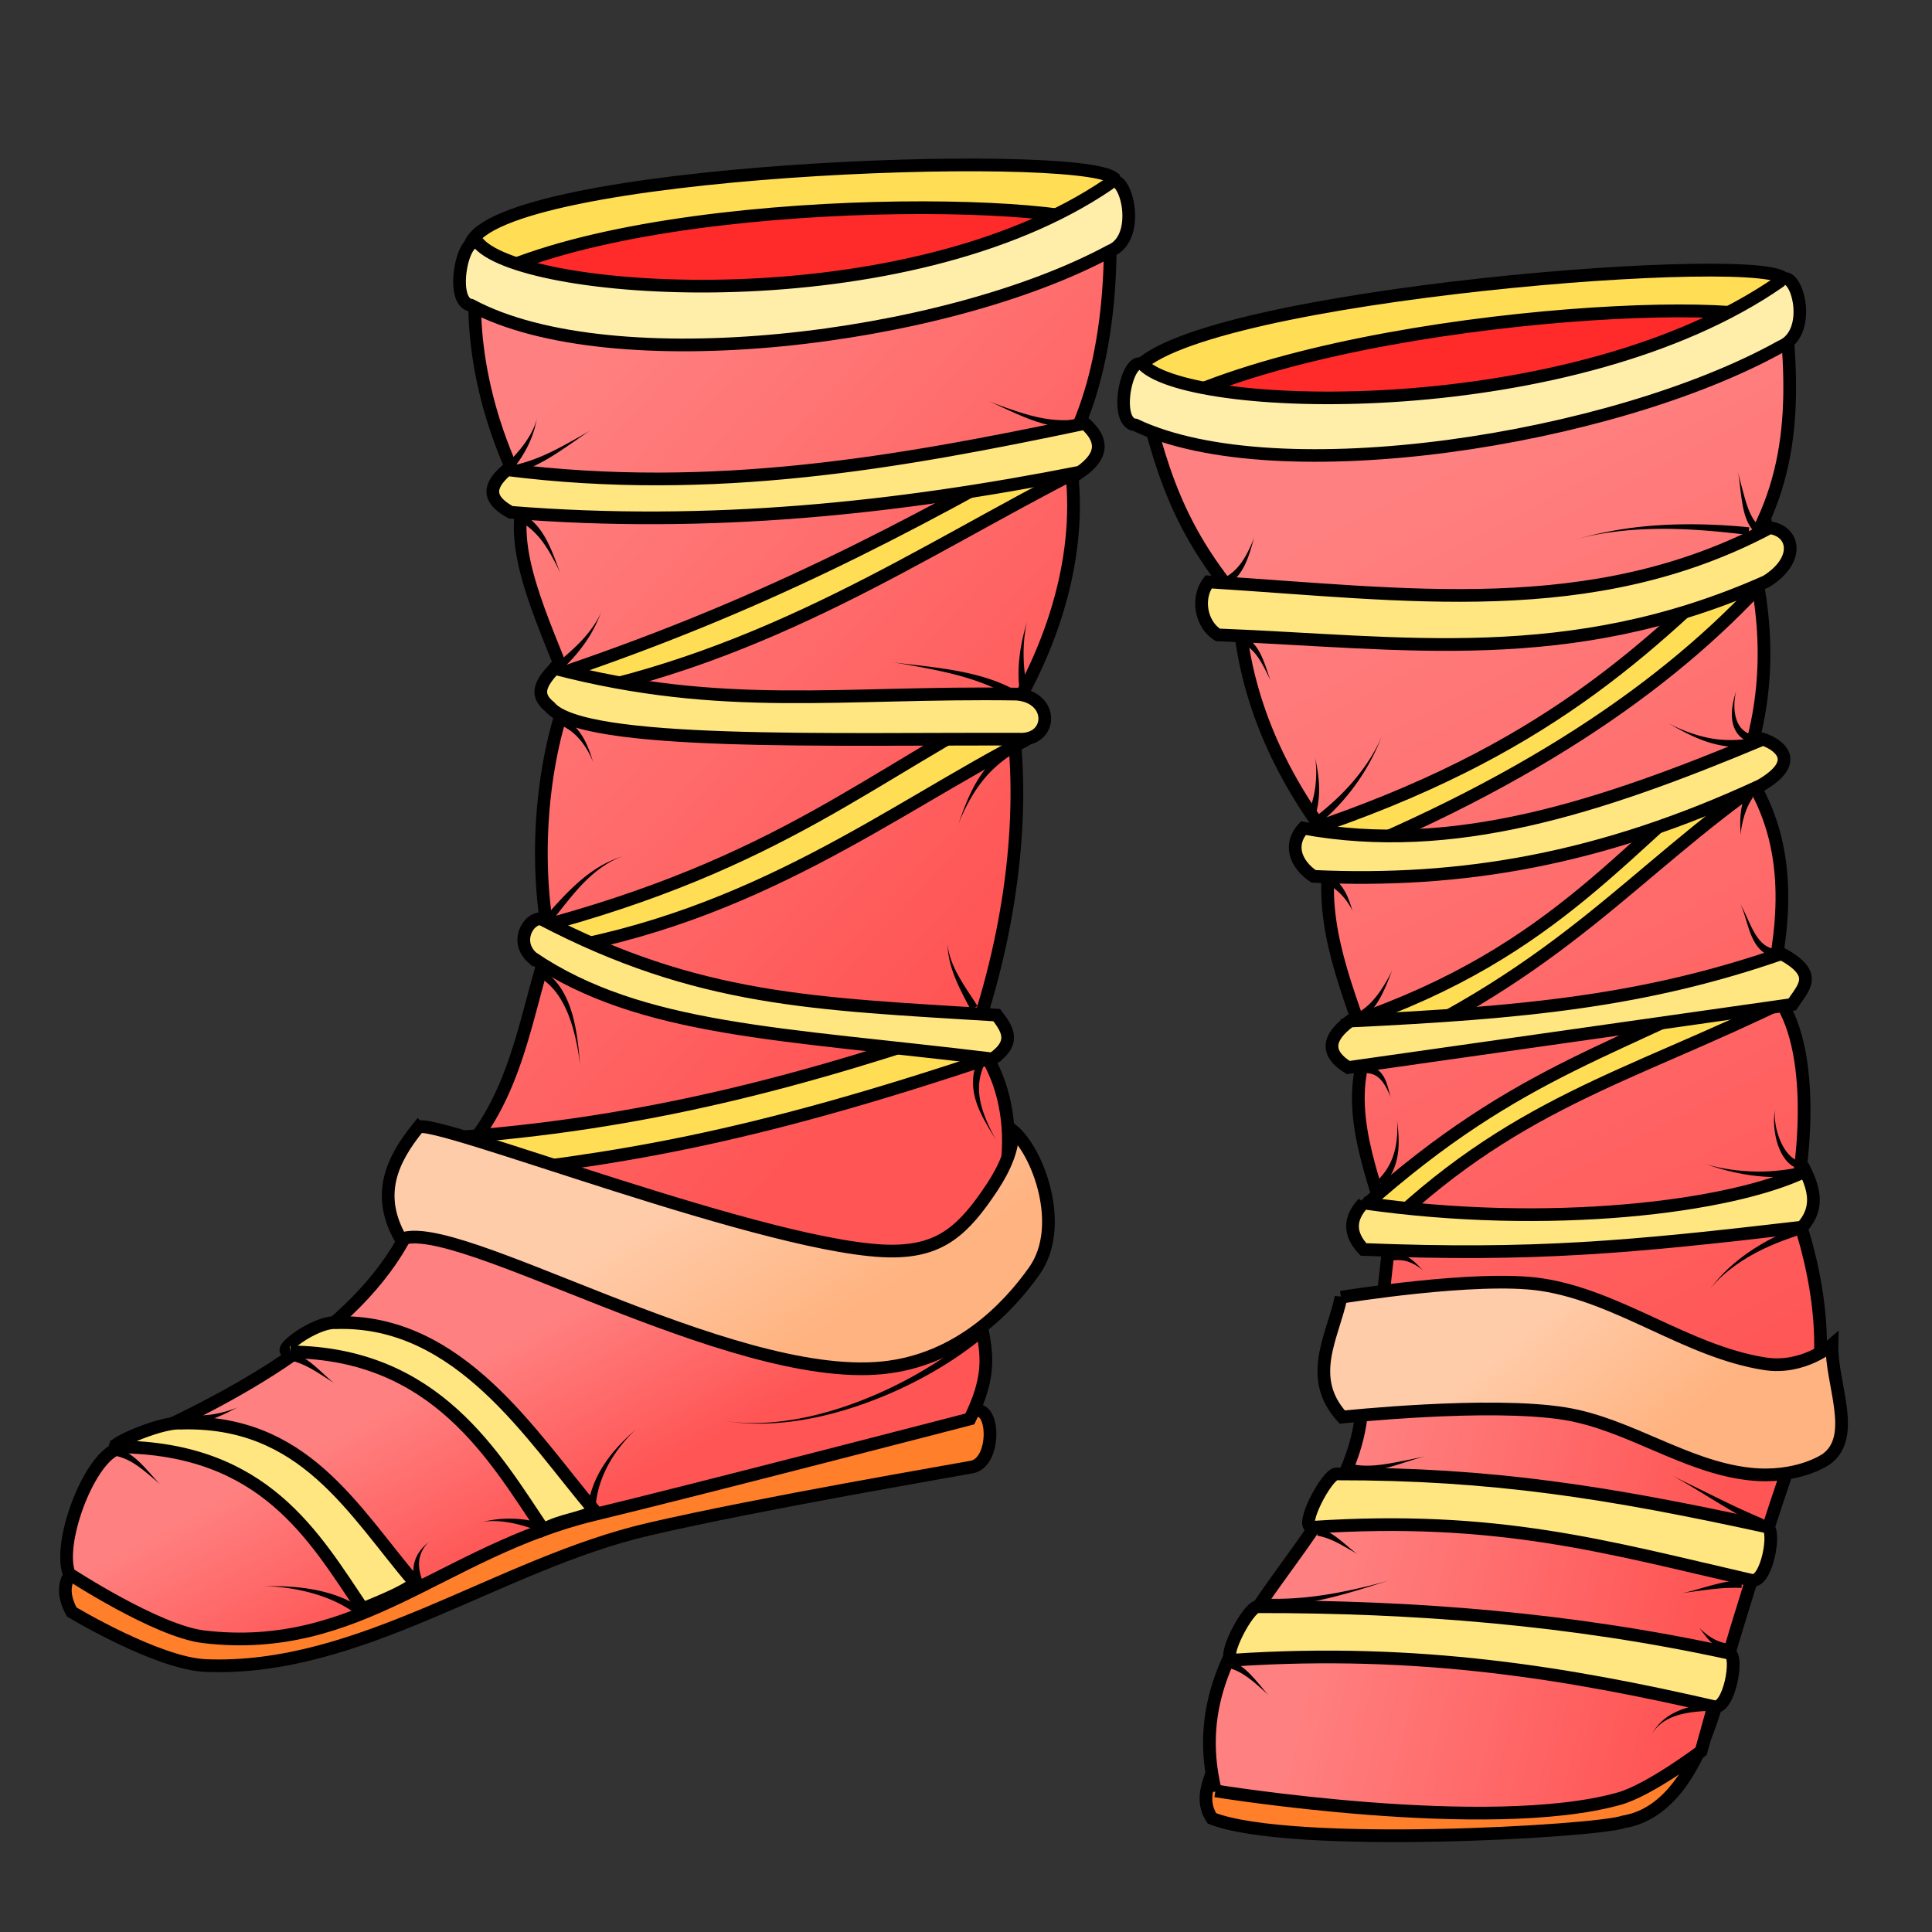 <svg xmlns="http://www.w3.org/2000/svg" xmlns:xlink="http://www.w3.org/1999/xlink" cursor="default" viewBox="0 0 256 256">
	<rect x="0" y="0" width="256" height="256" fill="#333333" stroke="none"/>
	<defs>
		<linearGradient id="innoGrad3">
			<stop offset="0" stop-color="#fca"/>
			<stop offset="1" stop-color="#ffb380"/>
		</linearGradient>
		<linearGradient id="innoGrad2">
			<stop offset="0" stop-color="#ff8080"/>
			<stop offset="1" stop-color="#f55"/>
		</linearGradient>
		<linearGradient id="innoGrad1">
			<stop offset="0" stop-color="#ff8080"/>
			<stop offset="1" stop-color="#f55"/>
		</linearGradient>
		<linearGradient id="linearGradient1194" x1="546.893" x2="587.162" y1="208.061" y2="244.878" gradientTransform="matrix(1.683 0 0 1.683 -864.76 -278.567)" gradientUnits="userSpaceOnUse" xlink:href="#innoGrad1"/>
		<linearGradient id="linearGradient1202" x1="541.716" x2="548.427" y1="277.86" y2="290.325" gradientTransform="matrix(1.683 0 0 1.683 -864.76 -278.567)" gradientUnits="userSpaceOnUse" xlink:href="#innoGrad2"/>
		<linearGradient id="linearGradient1267" x1="649.745" x2="677.567" y1="289.203" y2="295.914" gradientTransform="matrix(1.683 0 0 1.683 -914.46 -288.248)" gradientUnits="userSpaceOnUse" xlink:href="#innoGrad2"/>
		<linearGradient id="linearGradient1275" x1="653.91" x2="688.933" y1="209.351" y2="277.234" gradientTransform="matrix(1.683 0 0 1.683 -914.46 -288.248)" gradientUnits="userSpaceOnUse" xlink:href="#innoGrad1"/>
		<linearGradient id="linearGradient1328" x1="85.966" x2="99.525" y1="160.814" y2="182.237" gradientUnits="userSpaceOnUse" xlink:href="#innoGrad3"/>
		<linearGradient id="linearGradient1338" x1="201.763" x2="216.678" y1="175.729" y2="193.627" gradientUnits="userSpaceOnUse" xlink:href="#innoGrad3"/>
	</defs>
	<path fill="#ff2a2a" fill-rule="evenodd" stroke="#000" stroke-width="1.683" d="M153.355 50.905c2.17 30.12 87.673 7.569 82.536-12.608-1.03-3.663-81.673 3.006-82.536 12.608z"/>
	<path fill="#ff7f2a" fill-rule="evenodd" stroke="#000" stroke-width="1.683" d="M9.179 208.754c-.67 1.225-.826 2.707.322 4.84 0 0 11.383 6.84 17.75 7.1 20.468.84 38.78-13.447 58.736-18.072 14.748-3.418 40.358-7.768 42.805-8.24 3.138-.607 3.043-7.912.551-7.46z"/>
	<path fill="url(#linearGradient1202)" fill-rule="evenodd" stroke="#000" stroke-width="1.683" d="M9.16 208.529s11.612 7.615 17.827 8.352c20.707 2.453 31.696-11.37 51.739-16.195 13.302-3.203 49.78-12.667 49.78-12.667 4.216-8.52.885-10.859.726-18.88l-74.08-8.364c-5.566 13.813-21.191 23.18-39.747 31.253-3.808 1.656-7.781 12.516-6.246 16.501z"/>
	<path fill="#ff2a2a" fill-rule="evenodd" stroke="#000" stroke-width="1.683" d="M63.561 32.357c.654 30.19 87.182 11.966 83.065-8.443-.843-3.71-81.72-1.103-83.065 8.443z"/>
	<path fill="url(#linearGradient1194)" fill-rule="evenodd" stroke="#000" stroke-width="1.683" d="M60.3 153.881c8.399-8.002 9.424-20.378 12.549-28.994-2.276-11.458-.91-24.603 2.643-33.544-3.673-9.496-8.229-18.56-5.964-25.627-6.73-13.004-7.64-25.383-5.809-33.815.198 13.817 81.377 4.297 82.94-8.391 1.132 10.8.405 25.568-5.163 35.822 2.362 11.632-1.014 24.316-7.521 35.178 1.959 12.65.13 28.303-4.975 43.084 6.824 7.853 5.75 22.034-.992 28.737-27.87 18.994-43.111 1.587-67.708-12.45z"/>
	<path fill="#fd5" fill-rule="evenodd" stroke="#000" stroke-width="1.683" d="M130.753 134.95l.998 5.042c-32.917 11.056-50.046 13.667-71.743 15.996l-1.13-5.163c26.518-1.802 47.938-7.62 71.875-15.875z"/>
	<path fill="url(#linearGradient1328)" fill-rule="evenodd" stroke="#000" stroke-width="1.683" d="M55.407 149.392c-3.551 4.38-5.63 8.999-2.276 14.822 7.265-3.082 43.398 19.033 63.763 17.03 10.014-.985 16.612-7.827 20.16-12.843 4.194-5.932.495-15.862-2.901-18.645.172 2.219-.955 4.931-2.68 7.542-3.807 5.76-6.82 8.39-13.028 8.475-15.49.21-61.687-18.048-63.038-16.381z"/>
	<path fill="#fd5" fill-rule="evenodd" stroke="#000" stroke-width="1.683" d="M70.72 123.012c32.836-8.625 44.772-20.514 64.875-30.6 1.516-.217 4.489 2.91.322 5.647-17.636 9.088-35.852 23.577-63.744 28.019z"/>
	<path fill="#ffe680" fill-rule="evenodd" stroke="#000" stroke-width="1.683" d="M70.54 126.904c14.381 9.72 33.093 10.017 60.97 13.411 3.226-2.225 1.92-4 .564-5.809-24.267-1.51-39.557-1.853-60.405-12.765-1.705-.06-3.49 3.051-1.13 5.163z"/>
	<path fill="#fd5" fill-rule="evenodd" stroke="#000" stroke-width="1.683" d="M73.394 92.442v-2.905c26.706-8.972 45.846-18.89 69.755-32.595v5.325c-21.083 10.729-41.247 24.82-69.755 30.175z"/>
	<path fill="#ffe680" fill-rule="evenodd" stroke="#000" stroke-width="1.683" d="M135.534 97.948c3.98-.228 4.013-5.552-.799-5.976-23.288-.348-38.836 2.419-61.28-3.412-1.877 2.043-2.602 3.49-.606 5.103 4.378 5.264 37.334 4.189 62.685 4.285zM143.11 62.56c3.26-2.27 2.969-4.401.645-6.455-24.602 5.176-49.257 9.585-76.566 6.132-3.116 2.638-1.956 4.29.484 5.647 26.277 2.107 51.104-.523 75.437-5.325z"/>
	<path fill="#fd5" fill-rule="evenodd" stroke="#000" stroke-width="1.683" d="M62.306 32.357c3.796-10.014 80.206-12.69 85.233-8.785l.114 7.074c-3.374-4.56-61.855-5.503-84.662 6.732z"/>
	<path fill="#fea" fill-rule="evenodd" stroke="#000" stroke-width="1.683" d="M63.477 32.304c-2.104-1.78-4.037 7.784-1.049 8.149 18.602 9.985 62.584 4.705 84.635-7.18 4.576-1.796 1.86-11.37-.161-8.876-26.762 18.265-76.844 14.941-83.425 7.907z"/>
	<path fill="#ffe680" fill-rule="evenodd" stroke="#000" stroke-width="1.683" d="M15.73 191.72c19.342.162 25.883 11.887 32.332 21.451 2.564-1.066 5.207-2.113 6.939-3.388-8.25-9.696-14.702-21.725-31.122-21.209-2.844-.183-10.594 3.385-8.149 3.147zM38.472 179.132c19.343.162 27.07 13.975 33.518 23.54 2.563-1.382 5.045-1.418 6.777-2.502-8.25-9.695-17.824-25.426-34.244-24.91-2.843-.184-8.496 4.11-6.05 3.872z"/>
	<path fill="#ff7f2a" fill-rule="evenodd" stroke="#000" stroke-width="1.683" d="M160.595 234.903c-.75 2.015-1.343 4.031 0 6.047 10.563 4.083 50.988 1.731 54.54.456 11.756-1.954 13.788-23.67 15.175-27.384-22.134-.973-47.729 18.649-69.715 20.88z"/>
	<path fill="url(#linearGradient1267)" fill-rule="evenodd" stroke="#000" stroke-width="1.683" d="M161.051 237.299c-5.692-23.181 20.99-33.375 19.397-54.084l58.42 5.705c-4.667 13.317-9.551 28.806-13.464 43.13 0 0-6.818 5.145-10.84 6.276-17.289 4.861-53.513-1.027-53.513-1.027z"/>
	<path fill="url(#linearGradient1275)" fill-rule="evenodd" stroke="#000" stroke-width="1.683" d="M182.95 174.626l1.224-11c-2.312-7.987-6.149-16.741-2.995-24.728-3.262-9.356-6.755-17.754-4.61-27.11-8.334-10.801-12.124-21.603-12.551-32.404-9.25-10.917-10.639-19.905-13.464-30.237 2.326 13.21 84.947 9.505 85.461-12.78 1.39 12.39 2.775 24.38-4.221 36.17 2.72 10.108 2.68 19.94-.685 29.438 6.44 9.28 5.538 19.711 3.486 28.991 6.393 6.686 4.42 23.145 3.12 28.894 3.254 8.699 5.164 20.786 1.61 28.832z"/>
	<path fill="#ffe680" fill-rule="evenodd" stroke="#000" stroke-width="1.683" d="M163.432 219.972c24.539-1.63 44.548 1.772 63.669 6.161 2.056.472 3.315-6.799 2.053-7.074-20.922-4.567-41.864-6.192-62.527-6.161-1.249 0-5.059 7.198-3.195 7.074zM173.885 202.376c24.539-1.63 39.076 2.629 58.197 7.018 2.056.473 3.315-6.798 2.054-7.074-20.923-4.567-36.393-7.048-57.056-7.018-1.249.001-5.059 7.198-3.195 7.074z"/>
	<path fill="#fd5" fill-rule="evenodd" stroke="#000" stroke-width="1.683" d="M180.79 159.817l1.426 4.225c18.071-17.857 33.32-21.139 54.542-31.515l-.81-4.84c-20.918 11.54-34.239 13.48-55.157 32.13zM179.126 135.449l1.196 4.898c26.963-11.931 36.01-24.831 53.737-37.164l-1.33-4.803c-17.145 13.154-25.95 27.551-53.603 37.069zM174.059 114.983c29.953-11.869 48.711-25.488 61.035-39.507.13-2.962-1.323-2.51-1.251-4.653-15.684 15.562-29.438 28.824-60.803 39.3z"/>
	<path fill="#ffe680" fill-rule="evenodd" stroke="#000" stroke-width="1.683" d="M180.669 159.4c-1.932 2.053-1.942 4.107 0 6.161 22.5.892 35.236-.28 58.132-2.959 2.215-2.473 1.61-4.946.417-7.42-9.926 4.813-34.025 7.734-58.55 4.218zM236.064 126.366c5.01 2.738 2.952 4.399 1.416 6.727l-58.838 8.361c-2.958-1.837-2.839-3.894.228-6.161 23.23-1.11 39.116-2.664 57.194-8.927zM233.299 104.075c5.824-3.395 1.94-5.6.301-6.125-21.903 9.181-41.137 15.38-60.91 11.784-1.974 2.173-1.053 4.751 1.369 6.39 19.55.89 37.97-2.183 59.24-12.049zM234.516 69.921c3.336.492 4.011 4.327-.484 7.125-26.102 11.625-48.179 8.03-72.658 7.08-2.2-1.329-2.907-4.836-1.236-7.024 26.087 1.62 50.787 5.34 74.378-7.18z"/>
	<path fill="url(#linearGradient1338)" fill-rule="evenodd" stroke="#000" stroke-width="1.683" d="M177.695 171.89c-1.066 5.135-4.637 10.634.165 15.882 0 0 19.493-2.085 29.516-.45 8.452 1.38 15.906 7.043 24.418 7.988 6.379.708 10.155-1.94 10.155-1.94 4.208-2.956.67-10.044.798-15.175 0 0-3.787 3.31-8.9 2.51-10.363-1.623-19.29-8.952-29.666-10.497-8.472-1.262-26.486 1.683-26.486 1.683z"/>
	<path fill="#fd5" fill-rule="evenodd" stroke="#000" stroke-width="1.7" d="M149.98 49.877c3.877-10.263 81.109-16.654 86.243-13.094l.116 6.26c-3.446-4.325-61.912-1.4-85.203 12.374z"/>
	<path fill="#fea" fill-rule="evenodd" stroke="#000" stroke-width="1.666" d="M151.495 48.366c-2.126-1.64-4.08 7.708-1.06 7.941 18.797 8.926 63.24 2.03 85.523-10.381 4.624-1.925 1.88-11.095-.163-8.596-27.043 18.786-77.65 17.589-84.3 11.036z"/>
	<path d="M129.627 177.085l-.318-.386c-2.686 2.218-8.094 6.219-15.764 9.098-7.932 2.978-14.03 3.12-17.952 2.406 3.95.719 9.975.825 18.12-1.935 7.797-2.642 13.5-6.542 16.232-8.798l-.318-.385zM72.814 121.627l.385.318c.656-.795 2.569-3.382 4.218-5.045 2.02-2.037 3.868-3.075 5.43-3.544-1.6.48-3.466 1.256-5.768 3.175-1.949 1.625-3.92 3.89-4.651 4.778l.386.318zM72 129.22l-.283.413a8.44 8.44 0 0 1 2.168 2.137c.583.818 1.084 1.784 1.509 2.9.957 2.511 1.372 5.46 1.487 6.618-.11-1.109-.282-4.17-1.012-6.774-.33-1.178-.76-2.247-1.31-3.18-.743-1.257-1.579-2.048-2.276-2.526l-.283.412zM129.085 133.56l.433-.25c-.474-.821-1.631-2.399-2.557-4.08-1.019-1.85-1.402-3.323-1.402-4.484 0 1.211.129 2.608.95 4.696.649 1.652 1.79 3.755 2.143 4.367l.433-.25zM129.898 141.017l-.461-.193a6.828 6.828 0 0 0-.502 2.91c.037.897.236 1.788.564 2.686.69 1.884 2.138 4.027 2.569 4.766-.478-.82-1.623-2.947-2.09-4.911-.213-.892-.293-1.73-.24-2.534.068-1.075.36-1.907.622-2.531l-.462-.193zM133.424 99.797l-.29-.408c-1.249.886-2.701 2.357-3.944 4.585-1.15 2.06-1.859 4.306-2.275 5.45.42-1.157 1.36-3.298 2.698-5.183 1.459-2.057 2.91-3.192 4.1-4.037l-.29-.407zM134.102 91.797l.241-.438c-1.831-1.01-4.37-1.919-8.003-2.547-3.291-.569-6.612-.833-8.238-1.083 1.228.189 5.305.86 8.134 1.572 3.626.913 5.81 1.933 7.624 2.933l.242-.437zM135.593 91.254l.494-.08c-.169-1.03-.442-2.436-.454-4.454-.012-1.922.24-3.59.503-4.55-.282 1.032-.739 2.492-1.002 4.519-.255 1.965-.2 3.634-.034 4.646l.493-.08zM74.44 88l.337.37c.72-.654 1.926-1.953 2.933-3.451 1.1-1.638 1.602-2.928 2.019-3.97-.393.983-1.175 2.29-2.413 3.662-1.196 1.324-2.485 2.359-3.211 3.019l.336.37zM74.44 95.593l-.213.452c.731.346 1.671.836 2.663 2.02.918 1.096 1.522 2.392 1.754 3.088-.23-.69-.594-2.072-1.343-3.373-.802-1.392-1.79-2.234-2.647-2.639l-.213.452zM69.56 68.881l-.284.412c.882.608 1.851 1.358 2.927 2.928.887 1.295 1.787 3.138 2.102 3.847-.366-.823-.9-2.526-1.67-4.098-.846-1.727-1.823-2.833-2.792-3.5l-.284.411zM68.339 62.102l.118.486c1.381-.335 3.065-1.088 5.19-2.453 1.927-1.239 3.759-2.605 4.726-3.186-.616.37-3.303 1.921-4.972 2.75-2.329 1.158-3.802 1.583-5.18 1.917l.118.486z"/>
	<path d="M67.661 61.695l.375.331c.533-.603 1.375-1.792 2.02-3.168.703-1.496.929-2.628 1.13-3.536-.189.853-.685 2.033-1.562 3.286-.86 1.23-1.8 2.148-2.338 2.756l.375.33zM142.237 56.136l-.034-.5c-1.441.1-3.11.086-5.665-.588-1.994-.525-4.743-1.57-5.555-1.895 1.08.431 3.181 1.525 5.402 2.371 2.453.935 4.37 1.214 5.886 1.11l-.034-.498zM184.407 166.508l.038.499c.543-.041 1.23-.127 2.145.175.862.284 1.638.843 2.02 1.225-.37-.37-.981-1.127-1.798-1.673-.877-.587-1.774-.775-2.443-.724l.038.498zM237.966 163.254l-.163-.473c-1.395.48-3.87 1.57-6.318 3.302-2.595 1.836-4.059 3.586-5.044 4.9.957-1.276 2.673-2.938 5.314-4.48 2.574-1.5 4.987-2.299 6.374-2.776l-.163-.473zM238.102 155.254l-.087-.492c-1.38.242-3.361.572-6.101.452-2.636-.115-4.872-.618-6.151-1.045 1.331.444 3.384 1.153 6.104 1.543 2.7.388 4.93.279 6.321.035l-.086-.493z"/>
	<path d="M238.78 154.44l.05-.497a2.426 2.426 0 0 1-.803-.216 3 3 0 0 1-.762-.521c-.47-.433-.907-1.057-1.267-1.837a9.425 9.425 0 0 1-.717-2.35c-.169-1.007-.121-1.746-.027-2.172a7.943 7.943 0 0 0-.17 2.192c.04.775.176 1.653.448 2.51.272.858.658 1.622 1.15 2.208.281.334.583.594.899.786.416.253.817.362 1.149.395l.05-.497zM182.915 156.746l.36.347c.865-.895 1.69-2.312 1.96-4.286.248-1.825-.045-3.652-.15-4.604.108.97.142 2.799-.34 4.503-.518 1.828-1.424 2.9-2.19 3.692l.36.348zM234.983 126.237l.106-.488a3.185 3.185 0 0 1-1.526-.76c-.427-.38-.803-.892-1.169-1.544-.35-.625-.67-1.344-.95-1.961-.445-.979-.641-1.36-.936-1.89.247.443.466 1.033.75 1.96.196.635.42 1.416.683 2.103.275.717.6 1.361 1.042 1.887.604.718 1.297 1.053 1.894 1.182l.106-.489zM179.932 134.78l.248.434c.925-.53 1.906-1.52 2.768-3.12.783-1.45 1.283-2.987 1.594-3.687-.279.628-1.085 2.193-2.015 3.418-1.085 1.429-2.032 2.057-2.843 2.52l.248.435zM181.153 141.695l-.046.498c.296.027.67.07 1.074.276.308.156.601.391.883.723.63.743 1.077 1.867 1.207 2.3-.102-.34-.353-1.701-.788-2.572a3.413 3.413 0 0 0-.848-1.113 2.633 2.633 0 0 0-1.437-.61l-.045.498zM231.322 98.44l-.052-.497c-1.336.14-3.04.257-5.309-.26-2.096-.478-4.054-1.385-5.08-1.954 1.02.567 2.86 1.696 4.94 2.434 2.224.788 4.148.922 5.553.775l-.052-.497z"/>
	<path d="M231.729 97.763l.192-.462c-.377-.157-.845-.392-1.246-.875-.304-.367-.54-.84-.687-1.429-.348-1.39-.086-2.941.114-3.607-.192.64-.717 2.156-.608 3.684.047.659.21 1.272.518 1.804a3.18 3.18 0 0 0 1.525 1.346l.192-.461zM231.864 105.356l-.424-.265c-.383.614-.7 1.626-.807 2.925-.098 1.192.011 2.278.011 2.764 0-.47.141-1.56.48-2.671.386-1.266.815-1.93 1.164-2.488l-.424-.265zM176.678 117.017l-.301.399c.453.343.994.69 1.673 1.488.602.708 1.048 1.492 1.204 1.91-.154-.411-.372-1.302-.783-2.179-.442-.945-1-1.646-1.492-2.017l-.301.399zM174.644 108.61l.314.39c1.248-1.006 3.152-2.856 4.894-5.34 1.8-2.569 2.718-4.763 3.334-6.304-.596 1.491-1.787 3.686-3.73 5.999-1.953 2.323-3.878 3.86-5.126 4.866l.314.39zM173.695 108.203l.463.188c.368-.909.668-2.335.625-4.105-.042-1.74-.383-3.185-.546-4.083.158.867.261 2.42.047 4.058-.228 1.746-.702 2.888-1.053 3.755l.464.187zM164.203 84.61l-.145.479c.395.12.901.3 1.448.72.412.318.79.728 1.156 1.244.714 1.006 1.552 2.82 1.745 3.252-.29-.652-.658-2.137-1.313-3.505-.286-.598-.623-1.133-1.046-1.582-.571-.606-1.19-.931-1.7-1.086l-.145.478zM162.44 77.017l.241.438c.859-.471 1.724-1.383 2.395-2.88.61-1.36.931-2.834 1.161-3.524-.213.639-.823 2.134-1.598 3.282-.889 1.317-1.73 1.857-2.439 2.246l.24.438zM233.085 70.373l.32-.385a5.109 5.109 0 0 1-1.252-1.507c-.326-.582-.586-1.253-.822-2.038-.533-1.774-.953-3.649-1.23-4.477.445 1.332.355 2.16.743 4.588.131.823.306 1.582.584 2.271.377.933.87 1.545 1.337 1.933l.32-.385zM231.729 70.373l.053-.497c-2.42-.26-6.926-.571-11.574-.303-5.039.29-8.647 1.135-11.394 1.885 2.668-.728 6.495-1.372 11.41-1.386 4.64-.013 9.02.537 11.451.798l.054-.497zM15.39 192.407l-.116.486c.853.204 1.773.494 3.14 1.475.941.675 2.575 2.106 2.874 2.378-.544-.495-1.48-1.68-2.549-2.758-1.184-1.195-2.249-1.832-3.233-2.068l-.116.487zM25.356 188l-.025.5c.817.04 1.964-.148 3.3-.663 1.236-.477 2.373-1.129 2.962-1.396-.586.266-1.836.69-3.098.914-1.428.254-2.333.185-3.114.146l-.025.499zM38.983 179.864l-.153.477c.755.241 1.47.474 2.806 1.257.832.488 2.5 1.582 2.703 1.724-.498-.349-1.412-1.252-2.41-2.129-1.1-.967-2.013-1.555-2.793-1.805l-.153.476zM70.983 202.17l.147-.479c-.747-.228-2.143-.47-3.706-.462-1.68.01-2.782.278-3.627.466.784-.174 2.054-.221 3.588.033 1.55.257 2.693.687 3.452.92l.146-.479zM78.373 200.136l.499.031c.094-1.481.367-3.501 1.655-5.939 1.224-2.314 2.912-4.101 3.948-5.008-1.042.912-2.884 2.494-4.377 4.753-1.554 2.348-2.123 4.537-2.224 6.13l.499.033zM55.458 209.492l.477-.15c-.21-.674-.533-1.613-.366-2.69.169-1.09.807-1.958 1.38-2.449-.556.477-1.401 1.169-1.861 2.313-.465 1.154-.347 2.355-.108 3.124l.478-.148zM47.458 213.424l.288-.409c-1.29-.91-3.358-1.87-6.265-2.4-2.769-.504-5.288-.446-6.634-.446 1.326 0 3.888.195 6.522.934 2.834.795 4.576 1.865 5.8 2.73l.289-.41zM162.712 220.475l-.12.485c.742.184 1.591.453 2.883 1.406.985.727 2.325 1.977 2.66 2.312-.479-.48-1.332-1.636-2.329-2.686-1.102-1.162-2.09-1.784-2.974-2.003l-.12.486zM167.593 212.339l-.01.5c2.039.045 4.88-.225 8.504-1.092 3.229-.771 6.673-1.938 8.184-2.391-1.575.472-4.969 1.362-8.282 1.901-3.754.611-6.31.628-8.385.582l-.01.5zM228.881 218.305l.108-.488c-.559-.124-1.205-.234-2.09-.751-.782-.457-1.51-1.118-1.814-1.473.31.361.821 1.169 1.504 1.866.743.757 1.53 1.19 2.185 1.334l.107-.488zM226.847 226.17l-.034-.5c-.92.064-2.939.345-4.641 1.126a7.568 7.568 0 0 0-1.918 1.233 6.68 6.68 0 0 0-1.407 1.802 4.965 4.965 0 0 1 1.53-1.647c.571-.395 1.23-.697 1.973-.92 1.687-.51 3.637-.534 4.532-.596l-.035-.499zM230.78 209.898l.003-.5c-1.018-.007-2.34.223-4.066.69-1.808.49-2.886.855-3.938 1.03.364-.06 2.869-.41 4.032-.539 1.955-.216 2.83-.189 3.965-.18l.003-.5zM233.492 201.763l.2-.458c-2.013-.884-2.939-1.258-6.199-2.861-2.481-1.22-4.974-2.439-6.205-3.054 1.533.766 3.309 1.873 5.964 3.492 2.606 1.588 4.522 2.673 6.039 3.339l.2-.458zM178.712 194.44l-.106.49c1.369.296 3.035.183 5.342-.482 2.061-.594 4.06-1.315 5.069-1.499-1.01.184-3.1.67-5.18 1.011-2.398.394-3.765.264-5.02-.008l-.105.49zM174.644 202.983l-.11.488c.75.168 1.458.33 2.727.978.772.394 2.452 1.38 2.671 1.517-.519-.324-1.429-1.158-2.399-1.937-1.07-.858-1.976-1.353-2.78-1.534l-.109.488z"/>
</svg>
